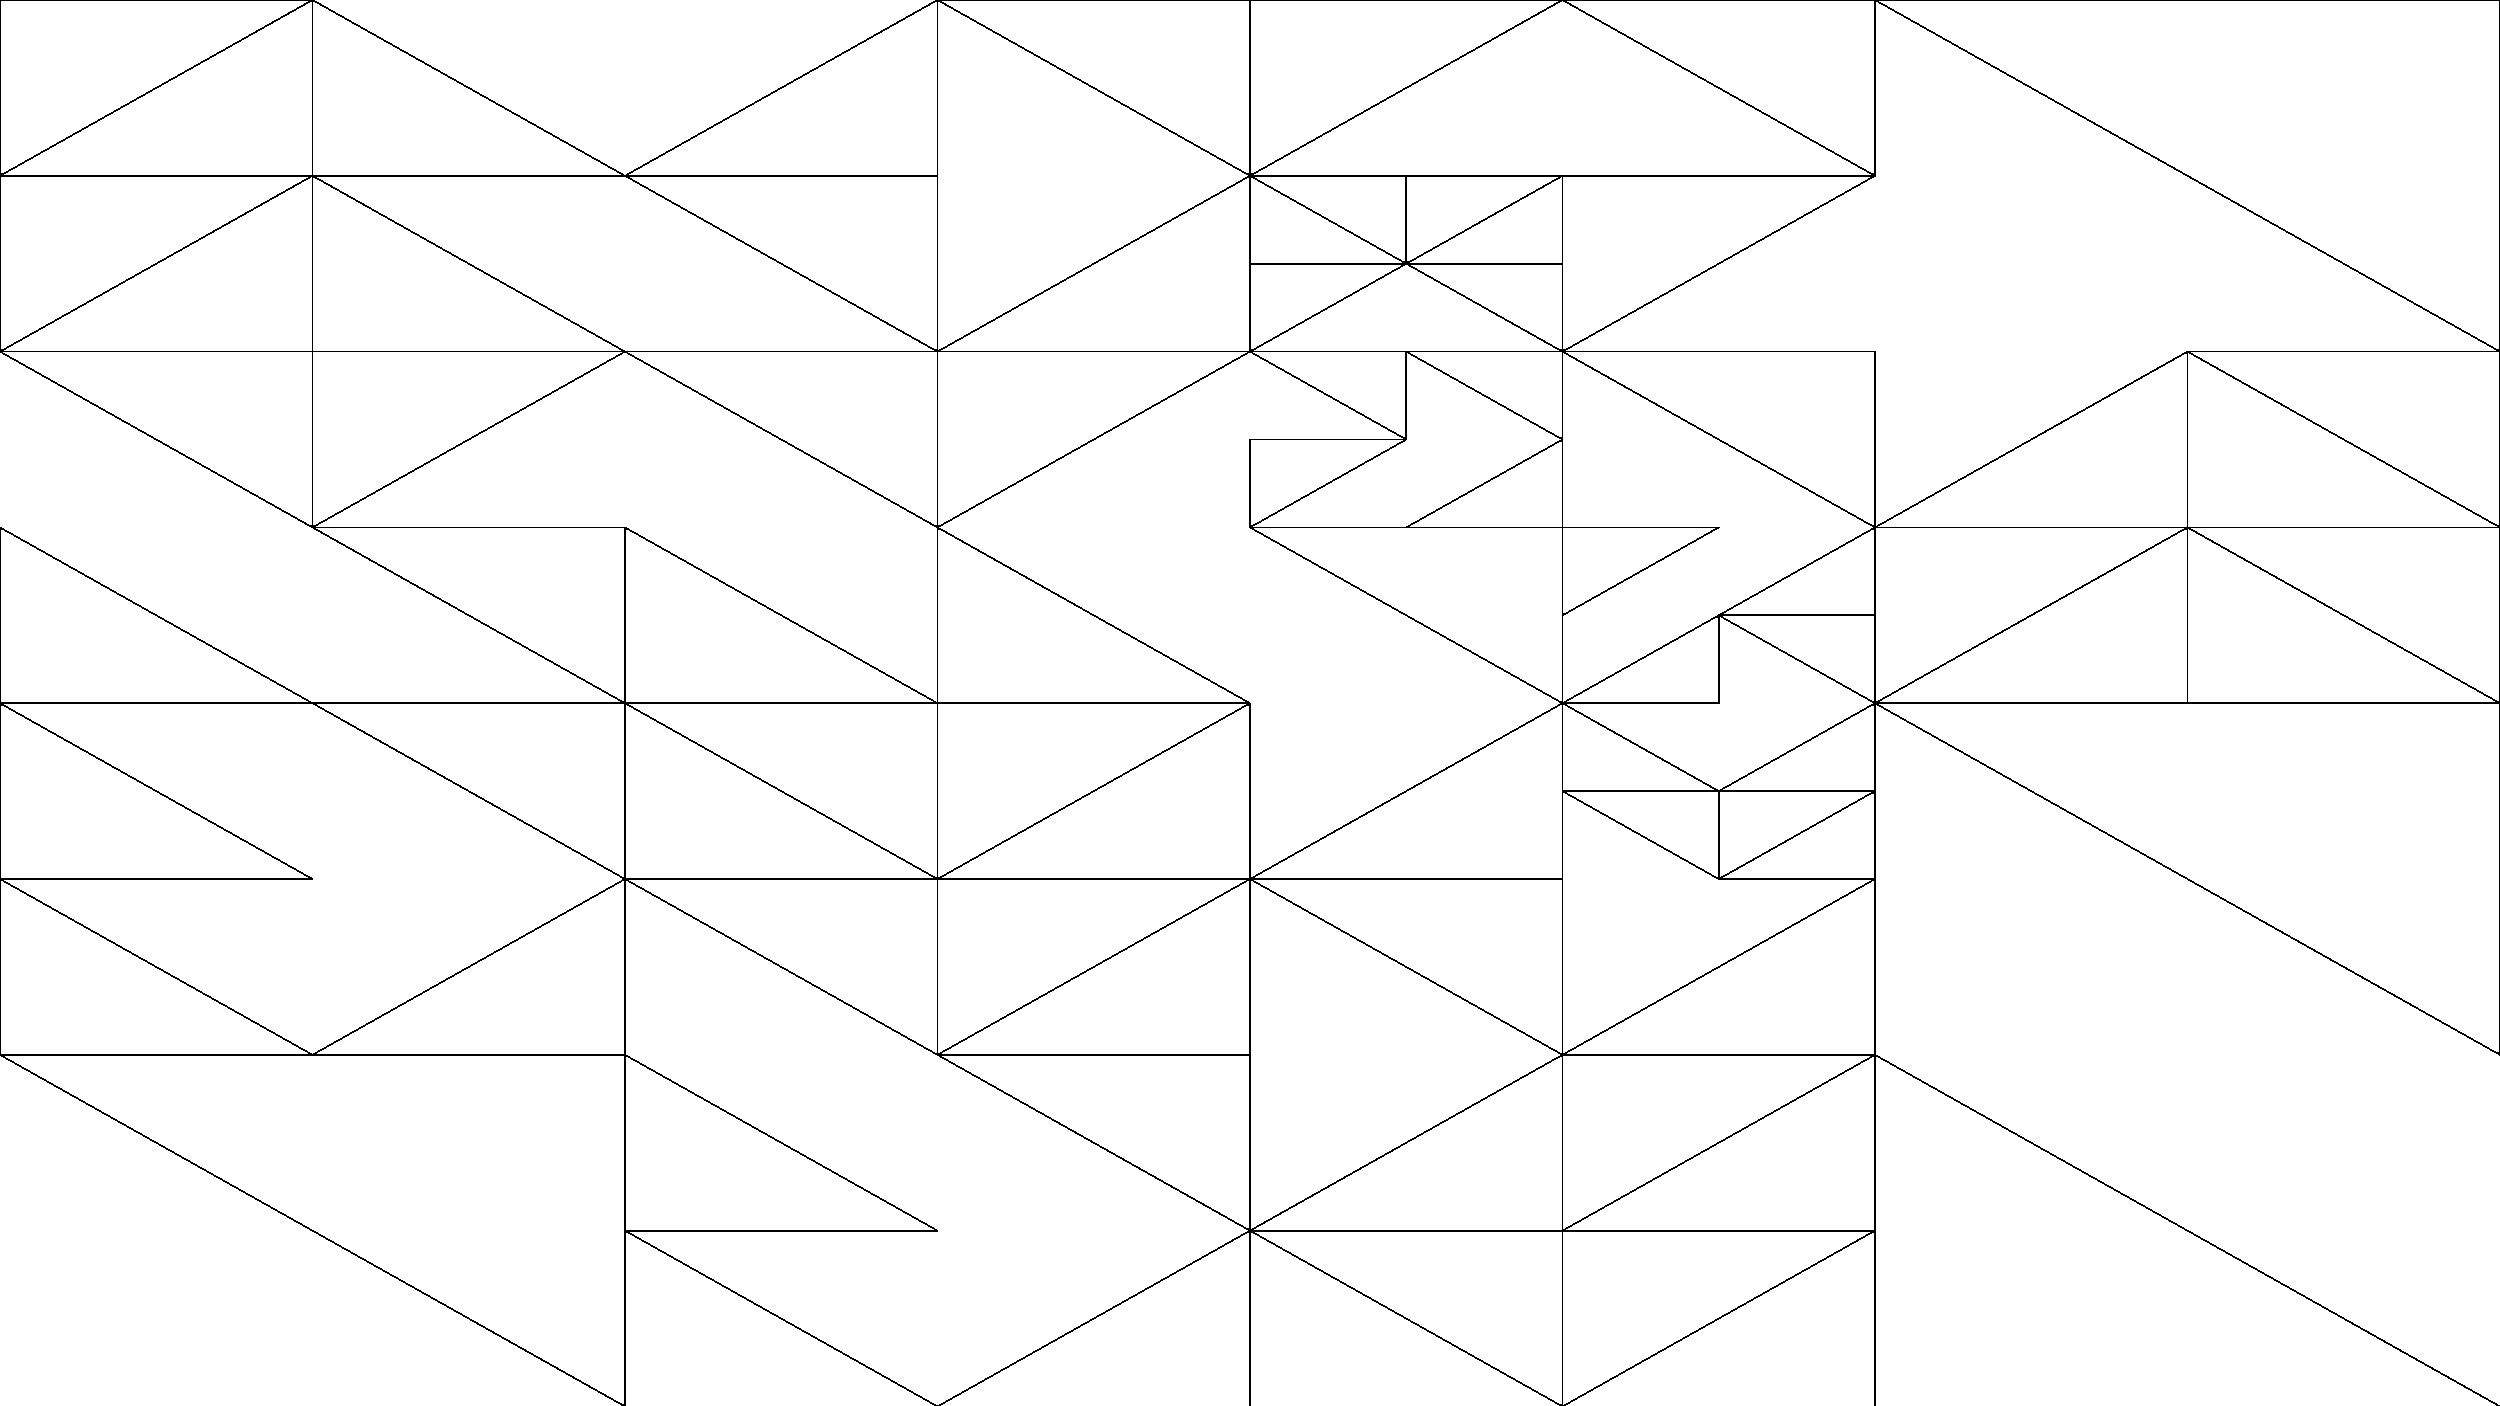 <svg xmlns="http://www.w3.org/2000/svg" version="1.1" xmlns:xlink="http://www.w3.org/1999/xlink" xmlns:svgjs="http://svgjs.dev/svgjs" viewBox="0 0 1422 800" id="qqquad"><g shape-rendering="crispEdges" stroke-linejoin="round" fill="none" stroke-width="1" stroke="hsl(0, 0%, 80%)"><polygon points="1422,0 1422,200 1066.5,0"></polygon><polygon points="1066.5,100 1066.5,0 888.75,0"></polygon><polygon points="888.75,0 711,100 711,0"></polygon><polygon points="799.875,150 799.875,100 888.75,100"></polygon><polygon points="711,100 799.875,150 799.875,100"></polygon><polygon points="711,150 711,200 799.875,150"></polygon><polygon points="888.75,150 888.75,200 799.875,150"></polygon><polygon points="888.75,100 888.75,200 1066.5,100"></polygon><polygon points="1066.5,300 888.75,200 1066.5,200"></polygon><polygon points="888.75,200 799.875,200 888.75,250"></polygon><polygon points="799.875,200 799.875,250 711,200"></polygon><polygon points="799.875,250 711,250 711,300"></polygon><polygon points="888.75,300 888.75,250 799.875,300"></polygon><polygon points="888.75,400 711,300 888.75,300"></polygon><polygon points="1066.5,300 1066.5,350 977.625,350"></polygon><polygon points="977.625,300 888.75,350 888.75,300"></polygon><polygon points="888.75,400 977.625,350 977.625,400"></polygon><polygon points="1066.5,400 977.625,350 1066.5,350"></polygon><polygon points="1422,200 1422,300 1244.25,200"></polygon><polygon points="1244.25,300 1066.5,300 1244.25,200"></polygon><polygon points="1244.25,300 1244.25,400 1066.5,400"></polygon><polygon points="1422,300 1422,400 1244.25,300"></polygon><polygon points="711,100 711,0 533.25,0"></polygon><polygon points="533.25,0 533.25,100 355.5,100"></polygon><polygon points="355.5,100 533.25,100 533.25,200"></polygon><polygon points="533.25,200 711,100 711,200"></polygon><polygon points="177.75,0 355.5,100 177.75,100"></polygon><polygon points="177.75,0 0,0 0,100"></polygon><polygon points="0,200 177.75,100 0,100"></polygon><polygon points="177.75,100 177.75,200 355.5,200"></polygon><polygon points="177.75,200 355.5,200 177.75,300"></polygon><polygon points="177.75,300 177.75,200 0,200"></polygon><polygon points="0,300 177.75,400 0,400"></polygon><polygon points="355.5,400 355.5,300 177.75,300"></polygon><polygon points="533.25,300 533.25,200 711,200"></polygon><polygon points="355.5,200 533.25,300 533.25,200"></polygon><polygon points="533.25,400 355.5,400 355.5,300"></polygon><polygon points="711,400 533.25,400 533.25,300"></polygon><polygon points="711,500 533.25,500 711,400"></polygon><polygon points="533.25,400 533.25,500 355.5,400"></polygon><polygon points="533.25,600 533.25,500 355.5,500"></polygon><polygon points="711,600 711,500 533.25,600"></polygon><polygon points="355.5,400 355.5,500 177.75,400"></polygon><polygon points="177.75,500 0,400 0,500"></polygon><polygon points="177.75,600 0,600 0,500"></polygon><polygon points="355.5,500 355.5,600 177.75,600"></polygon><polygon points="355.5,800 355.5,600 0,600"></polygon><polygon points="711,700 533.25,600 711,600"></polygon><polygon points="355.5,600 533.25,700 355.5,700"></polygon><polygon points="533.25,800 355.5,700 355.5,800"></polygon><polygon points="711,800 711,700 533.25,800"></polygon><polygon points="1422,400 1422,600 1066.5,400"></polygon><polygon points="977.625,450 1066.5,450 1066.5,400"></polygon><polygon points="888.75,400 888.75,450 977.625,450"></polygon><polygon points="888.75,450 977.625,500 977.625,450"></polygon><polygon points="1066.5,450 1066.5,500 977.625,500"></polygon><polygon points="888.75,400 888.75,500 711,500"></polygon><polygon points="888.75,600 888.75,500 711,500"></polygon><polygon points="1066.5,500 888.75,600 1066.5,600"></polygon><polygon points="1066.5,700 888.75,700 1066.5,600"></polygon><polygon points="888.75,600 888.75,700 711,700"></polygon><polygon points="888.75,700 888.75,800 711,700"></polygon><polygon points="1066.5,700 1066.5,800 888.75,800"></polygon><polygon points="1066.5,800 1066.5,600 1422,800"></polygon></g><g fill="hsl(220, 62%, 45%)" stroke-width="3" stroke="hsl(220, 43%, 13%)"></g></svg>